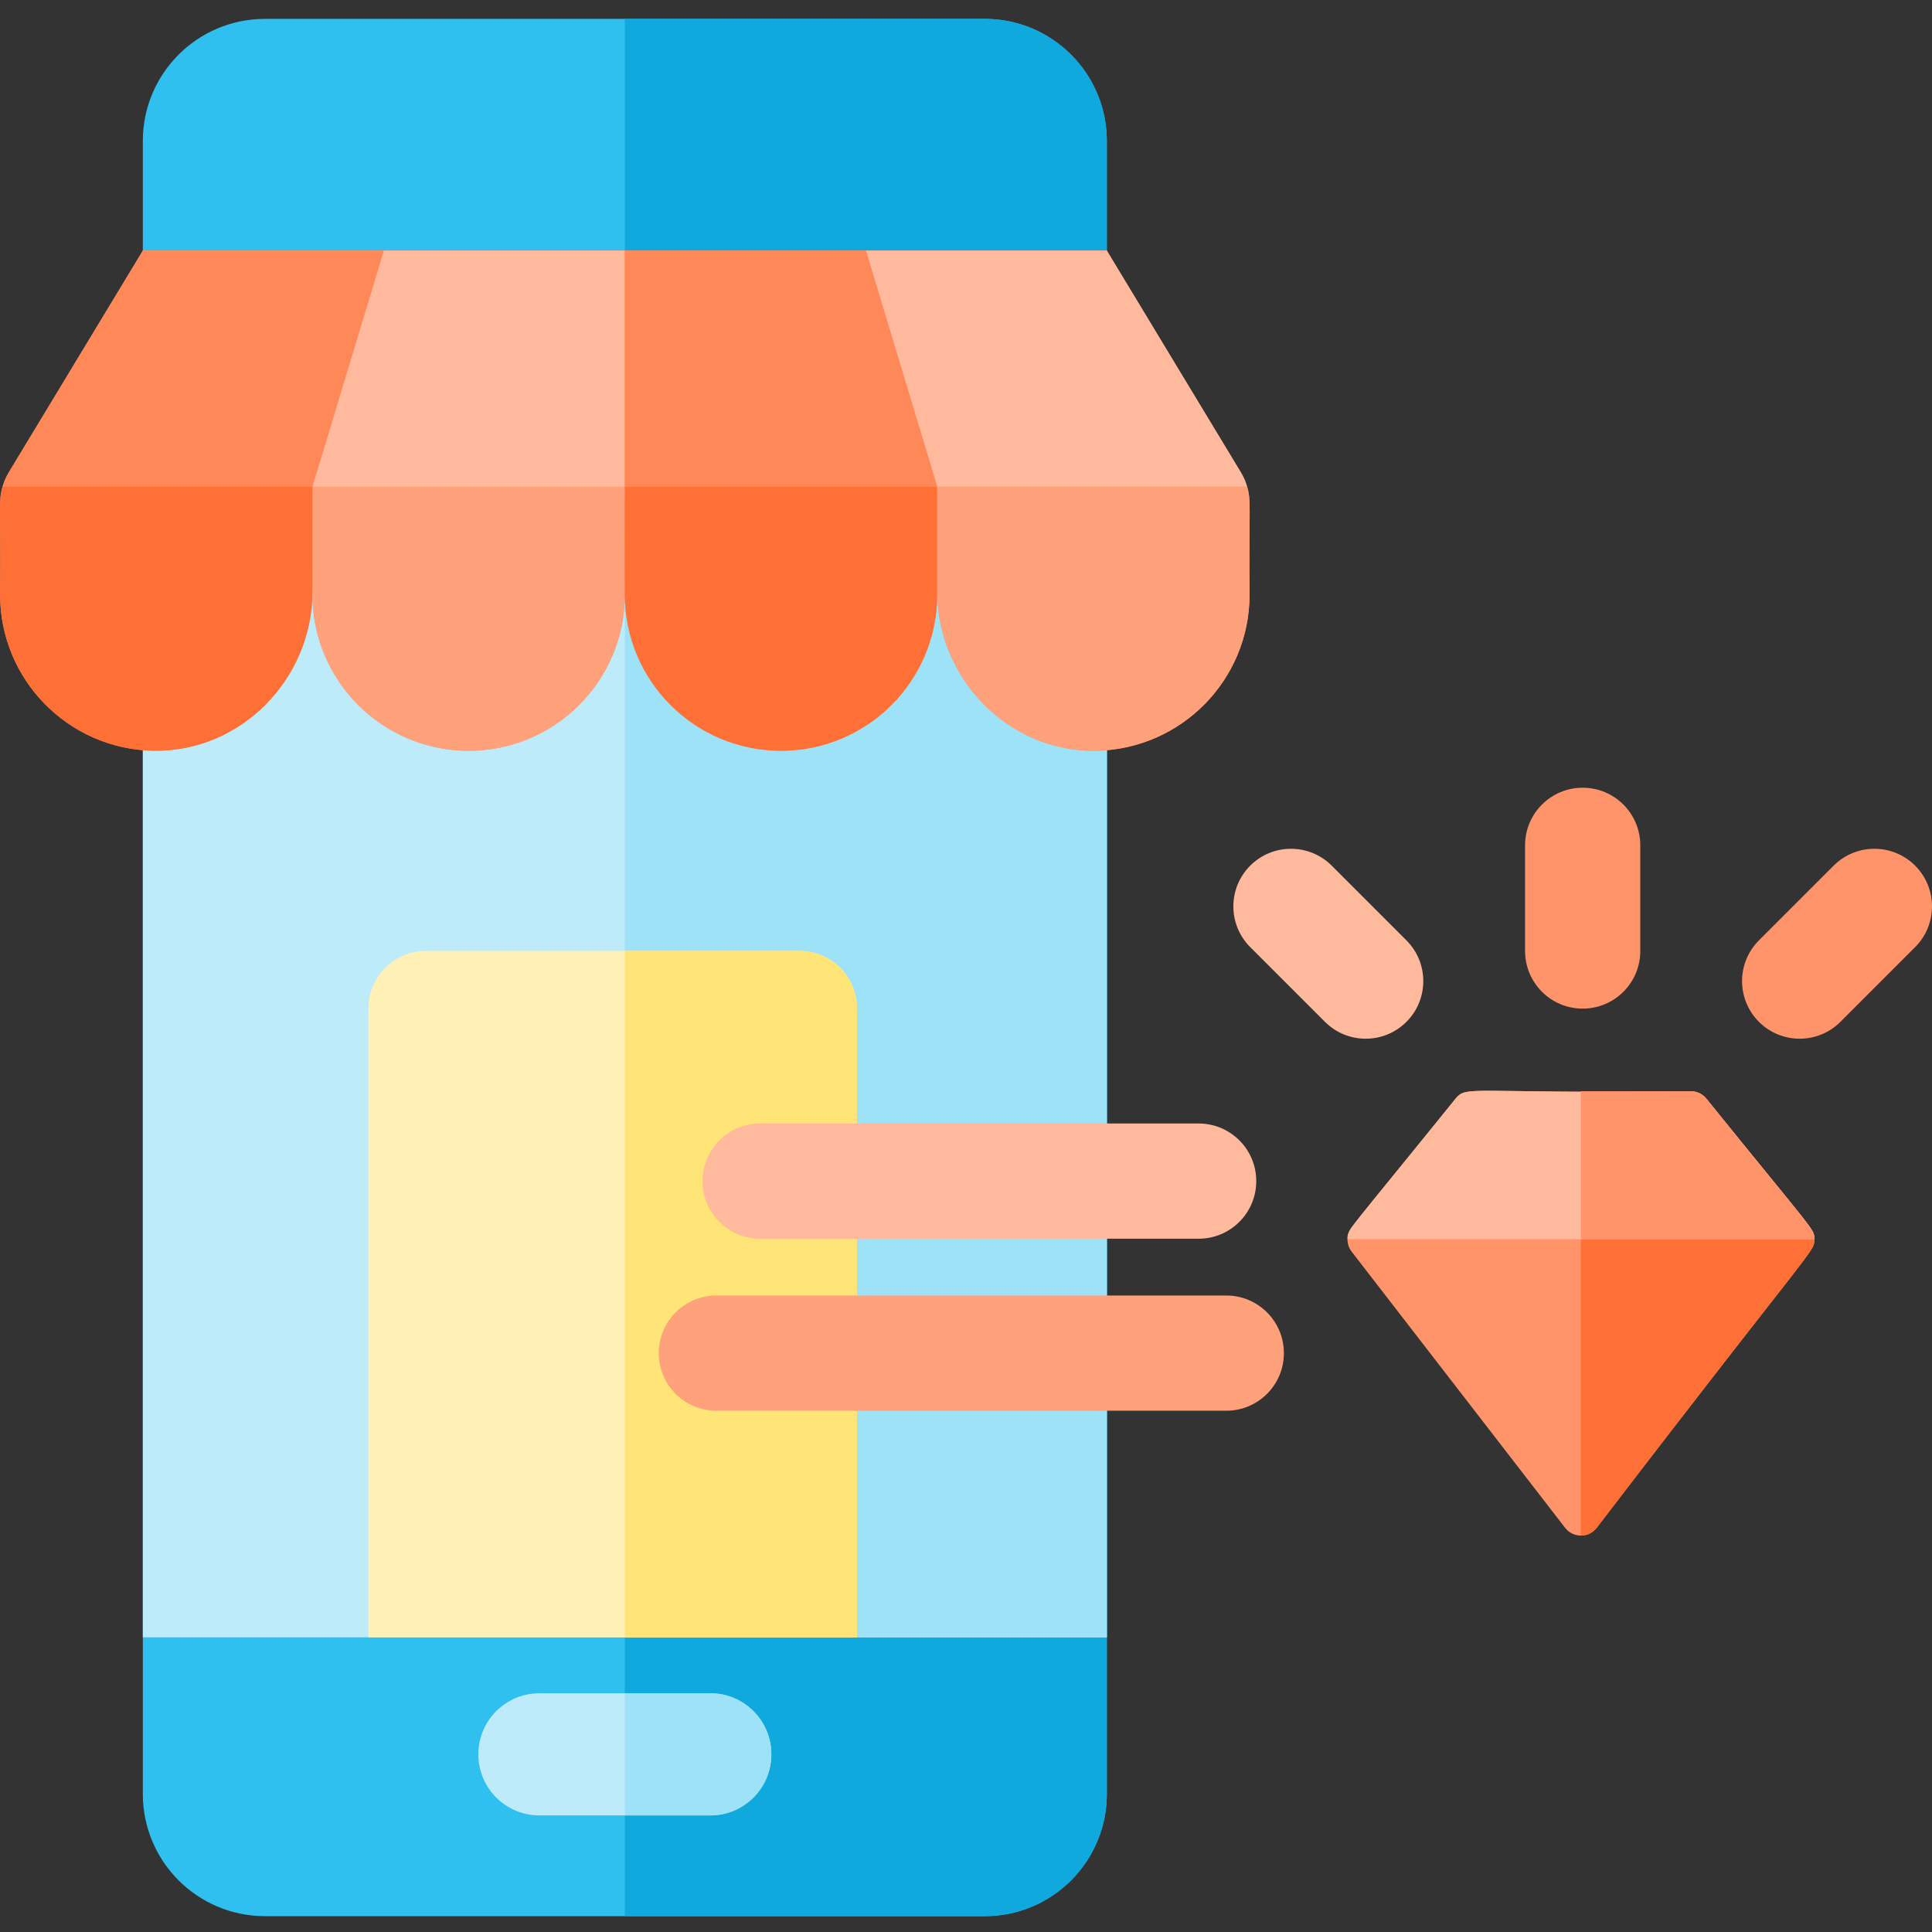 <svg xmlns="http://www.w3.org/2000/svg" height="512pt" version="1.1" viewBox="0 -5 512.002 512" width="512pt">
<rect x="0" y="-5" width="512.002" height="512" fill="#333333" stroke="none"/>
<g id="surface1">
<path d="M 293.324 32.367 L 293.324 470.438 C 293.324 488.32 278.832 502.805 260.949 502.805 L 70.23 502.805 C 52.348 502.805 37.852 488.32 37.852 470.438 L 37.852 32.367 C 37.852 14.484 52.348 0 70.23 0 L 260.949 0 C 278.832 0 293.324 14.484 293.324 32.367 Z M 293.324 32.367 " style=" stroke:none;fill-rule:nonzero;fill:rgb(18.431%,75.294%,94.118%);fill-opacity:1;" />
<path d="M 293.324 32.367 L 293.324 470.438 C 293.324 488.32 278.832 502.805 260.949 502.805 L 165.59 502.805 L 165.59 0 L 260.949 0 C 278.832 0 293.324 14.484 293.324 32.367 Z M 293.324 32.367 " style=" stroke:none;fill-rule:nonzero;fill:rgb(5.882%,66.275%,86.667%);fill-opacity:1;" />
<path d="M 37.852 61.418 L 293.324 61.418 L 293.324 428.91 L 37.852 428.91 Z M 37.852 61.418 " style=" stroke:none;fill-rule:nonzero;fill:rgb(74.51%,92.157%,98.039%);fill-opacity:1;" />
<path d="M 165.59 61.418 L 293.324 61.418 L 293.324 428.91 L 165.59 428.91 Z M 165.59 61.418 " style=" stroke:none;fill-rule:nonzero;fill:rgb(61.961%,88.627%,97.255%);fill-opacity:1;" />
<path d="M 211.848 246.996 L 112.898 246.996 C 104.469 246.996 97.633 253.832 97.633 262.262 L 97.633 428.906 L 227.113 428.906 L 227.113 262.262 C 227.113 253.828 220.277 246.996 211.848 246.996 Z M 211.848 246.996 " style=" stroke:none;fill-rule:nonzero;fill:rgb(100%,94.51%,71.373%);fill-opacity:1;" />
<path d="M 227.117 262.262 L 227.117 428.91 L 165.59 428.91 L 165.59 246.996 L 211.848 246.996 C 220.277 246.996 227.117 253.824 227.117 262.262 Z M 227.117 262.262 " style=" stroke:none;fill-rule:nonzero;fill:rgb(100%,89.412%,46.667%);fill-opacity:1;" />
<path d="M 188.227 443.734 L 142.949 443.734 C 134.012 443.734 126.762 450.98 126.762 459.918 C 126.762 468.859 134.012 476.105 142.949 476.105 L 188.227 476.105 C 197.164 476.105 204.414 468.859 204.414 459.918 C 204.414 450.98 197.164 443.734 188.227 443.734 Z M 188.227 443.734 " style=" stroke:none;fill-rule:nonzero;fill:rgb(74.51%,92.157%,98.039%);fill-opacity:1;" />
<path d="M 419.426 262.293 C 410.996 262.293 404.16 255.457 404.16 247.027 L 404.16 219.023 C 404.16 210.59 410.996 203.754 419.426 203.754 C 427.859 203.754 434.695 210.59 434.695 219.023 L 434.695 247.027 C 434.695 255.457 427.859 262.293 419.426 262.293 Z M 419.426 262.293 " style=" stroke:none;fill-rule:nonzero;fill:rgb(100%,58.039%,41.569%);fill-opacity:1;" />
<path d="M 351.125 265.797 L 331.324 245.996 C 325.363 240.035 325.363 230.367 331.324 224.406 C 337.285 218.445 346.953 218.445 352.918 224.406 L 372.719 244.207 C 378.68 250.172 378.68 259.836 372.719 265.797 C 366.758 271.762 357.09 271.762 351.125 265.797 Z M 351.125 265.797 " style=" stroke:none;fill-rule:nonzero;fill:rgb(100%,72.549%,61.569%);fill-opacity:1;" />
<path d="M 466.137 265.797 C 460.176 259.836 460.176 250.172 466.137 244.207 L 485.938 224.406 C 491.898 218.445 501.566 218.445 507.531 224.406 C 513.492 230.367 513.492 240.035 507.531 245.996 L 487.727 265.797 C 481.766 271.762 472.098 271.762 466.137 265.797 Z M 466.137 265.797 " style=" stroke:none;fill-rule:nonzero;fill:rgb(100%,58.039%,41.569%);fill-opacity:1;" />
<path d="M 324.977 368.859 L 189.844 368.859 C 181.41 368.859 174.574 362.023 174.574 353.594 C 174.574 345.16 181.41 338.324 189.844 338.324 L 324.977 338.324 C 333.41 338.324 340.246 345.16 340.246 353.594 C 340.246 362.023 333.41 368.859 324.977 368.859 Z M 324.977 368.859 " style=" stroke:none;fill-rule:nonzero;fill:rgb(100%,63.137%,48.235%);fill-opacity:1;" />
<path d="M 317.652 323.273 L 201.445 323.273 C 193.012 323.273 186.176 316.438 186.176 308.004 C 186.176 299.574 193.012 292.738 201.445 292.738 L 317.652 292.738 C 326.086 292.738 332.922 299.574 332.922 308.004 C 332.922 316.438 326.086 323.273 317.652 323.273 Z M 317.652 323.273 " style=" stroke:none;fill-rule:nonzero;fill:rgb(100%,72.549%,61.569%);fill-opacity:1;" />
<path d="M 480.812 323.387 C 480.879 326.891 481.574 323.555 423.141 399.895 C 421.031 402.629 416.891 402.633 414.777 399.895 L 358.199 326.695 C 356.746 324.816 356.699 322.082 358.273 320.141 C 365.352 311.375 378.59 295 385.812 286.066 C 388.797 282.574 389.508 284.867 448.09 284.215 C 449.852 284.215 451.379 285.09 452.203 286.176 C 481.781 322.785 480.789 320.801 480.812 323.387 Z M 480.812 323.387 " style=" stroke:none;fill-rule:nonzero;fill:rgb(100%,58.039%,41.569%);fill-opacity:1;" />
<path d="M 480.812 323.387 C 480.879 326.891 481.574 323.555 423.141 399.895 C 422.082 401.266 420.516 401.945 418.957 401.945 L 418.957 284.215 L 448.086 284.215 C 450.719 284.215 452.051 286.023 452.105 286.066 C 481.359 322.262 480.789 320.602 480.812 323.387 Z M 480.812 323.387 " style=" stroke:none;fill-rule:nonzero;fill:rgb(100%,43.922%,21.569%);fill-opacity:1;" />
<path d="M 480.812 323.387 L 357.102 323.387 C 357.129 320.605 356.547 322.27 385.812 286.066 C 388.797 282.574 389.508 284.867 448.09 284.215 C 450.719 284.215 452.051 286.023 452.109 286.066 C 481.359 322.262 480.789 320.602 480.812 323.387 Z M 480.812 323.387 " style=" stroke:none;fill-rule:nonzero;fill:rgb(100%,72.549%,61.569%);fill-opacity:1;" />
<path d="M 480.812 323.387 L 418.957 323.387 L 418.957 284.215 L 448.09 284.215 C 450.719 284.215 452.051 286.023 452.105 286.066 C 481.359 322.262 480.789 320.602 480.812 323.387 Z M 480.812 323.387 " style=" stroke:none;fill-rule:nonzero;fill:rgb(100%,58.039%,41.569%);fill-opacity:1;" />
<path d="M 330.512 124.023 C 330.508 124.008 330.492 123.996 330.477 123.996 L 330.504 123.996 C 330.129 122.68 329.586 121.418 328.875 120.23 L 293.32 61.414 C 277.797 61.414 181.145 61.414 165.586 61.414 L 37.855 61.414 L 2.301 120.23 C 1.586 121.418 1.047 122.68 0.672 123.996 L 0.699 123.996 C 0.684 123.996 0.668 124.008 0.664 124.023 C -0.441 127.789 0.215 128.68 0.023 152.57 C 0.023 175.156 18.113 193.512 40.586 193.953 C 63.805 194.406 82.805 174.934 82.805 151.715 C 82.805 151.82 82.809 152.676 82.809 152.57 C 82.809 175.43 101.34 193.961 124.195 193.961 C 147.055 193.961 165.586 175.43 165.586 152.57 C 165.586 175.43 184.117 193.961 206.977 193.961 C 229.836 193.961 248.367 175.43 248.367 152.57 L 248.371 151.715 C 248.371 174.934 267.371 194.406 290.59 193.953 C 313.059 193.512 331.152 175.156 331.152 152.57 C 330.965 128.855 331.617 127.797 330.512 124.023 Z M 330.512 124.023 " style=" stroke:none;fill-rule:nonzero;fill:rgb(100%,53.333%,34.902%);fill-opacity:1;" />
<path d="M 101.723 61.414 L 82.805 123.996 L 0.672 123.996 C 1.047 122.68 1.586 121.418 2.301 120.23 L 37.855 61.414 Z M 101.723 61.414 " style=" stroke:none;fill-rule:nonzero;fill:rgb(100%,53.333%,34.902%);fill-opacity:1;" />
<path d="M 330.504 123.996 L 248.371 123.996 L 229.457 61.414 L 293.324 61.414 L 328.875 120.234 C 329.586 121.418 330.129 122.68 330.504 123.996 Z M 330.504 123.996 " style=" stroke:none;fill-rule:nonzero;fill:rgb(100%,72.549%,61.569%);fill-opacity:1;" />
<path d="M 82.805 151.715 C 82.805 174.938 63.805 194.406 40.586 193.953 C 18.113 193.512 0.023 175.156 0.023 152.57 C 0.211 128.684 -0.441 127.789 0.66 124.027 C 0.668 124.012 0.68 124 0.695 124 L 82.77 124 C 82.871 123.996 82.805 151.816 82.805 151.715 Z M 82.805 151.715 " style=" stroke:none;fill-rule:nonzero;fill:rgb(100%,43.922%,21.569%);fill-opacity:1;" />
<path d="M 82.809 152.57 C 82.809 175.43 101.34 193.961 124.195 193.961 C 147.055 193.961 165.586 175.43 165.586 152.57 L 165.586 124.031 C 165.586 123.875 82.699 123.996 82.844 123.996 C 82.824 123.992 82.809 152.676 82.809 152.57 Z M 82.809 152.57 " style=" stroke:none;fill-rule:nonzero;fill:rgb(100%,63.137%,48.235%);fill-opacity:1;" />
<path d="M 165.586 152.57 C 165.586 175.43 184.121 193.961 206.977 193.961 C 229.836 193.961 248.367 175.434 248.367 152.574 C 248.367 123.051 248.434 123.996 248.332 123.996 L 165.625 123.996 C 165.52 123.992 165.586 152.676 165.586 152.57 Z M 165.586 152.57 " style=" stroke:none;fill-rule:nonzero;fill:rgb(100%,43.922%,21.569%);fill-opacity:1;" />
<path d="M 331.152 152.57 C 331.152 175.156 313.059 193.512 290.59 193.953 C 267.371 194.406 248.371 174.934 248.371 151.715 C 248.371 123.098 248.305 123.996 248.406 123.996 L 330.477 123.996 C 330.492 123.996 330.508 124.008 330.512 124.023 C 331.617 127.797 330.965 128.855 331.152 152.57 Z M 331.152 152.57 " style=" stroke:none;fill-rule:nonzero;fill:rgb(100%,63.137%,48.235%);fill-opacity:1;" />
<path d="M 165.586 61.414 L 165.586 123.996 L 82.805 123.996 L 101.723 61.414 Z M 165.586 61.414 " style=" stroke:none;fill-rule:nonzero;fill:rgb(100%,72.549%,61.569%);fill-opacity:1;" />
<path d="M 248.371 123.996 L 165.586 123.996 L 165.586 61.414 L 229.453 61.414 Z M 248.371 123.996 " style=" stroke:none;fill-rule:nonzero;fill:rgb(100%,53.333%,34.902%);fill-opacity:1;" />
<path d="M 204.41 459.922 C 204.41 468.859 197.16 476.105 188.227 476.105 L 165.59 476.105 L 165.59 443.73 L 188.227 443.73 C 197.16 443.73 204.41 450.977 204.41 459.922 Z M 204.41 459.922 " style=" stroke:none;fill-rule:nonzero;fill:rgb(61.961%,88.627%,97.255%);fill-opacity:1;" />
</g>
</svg>
